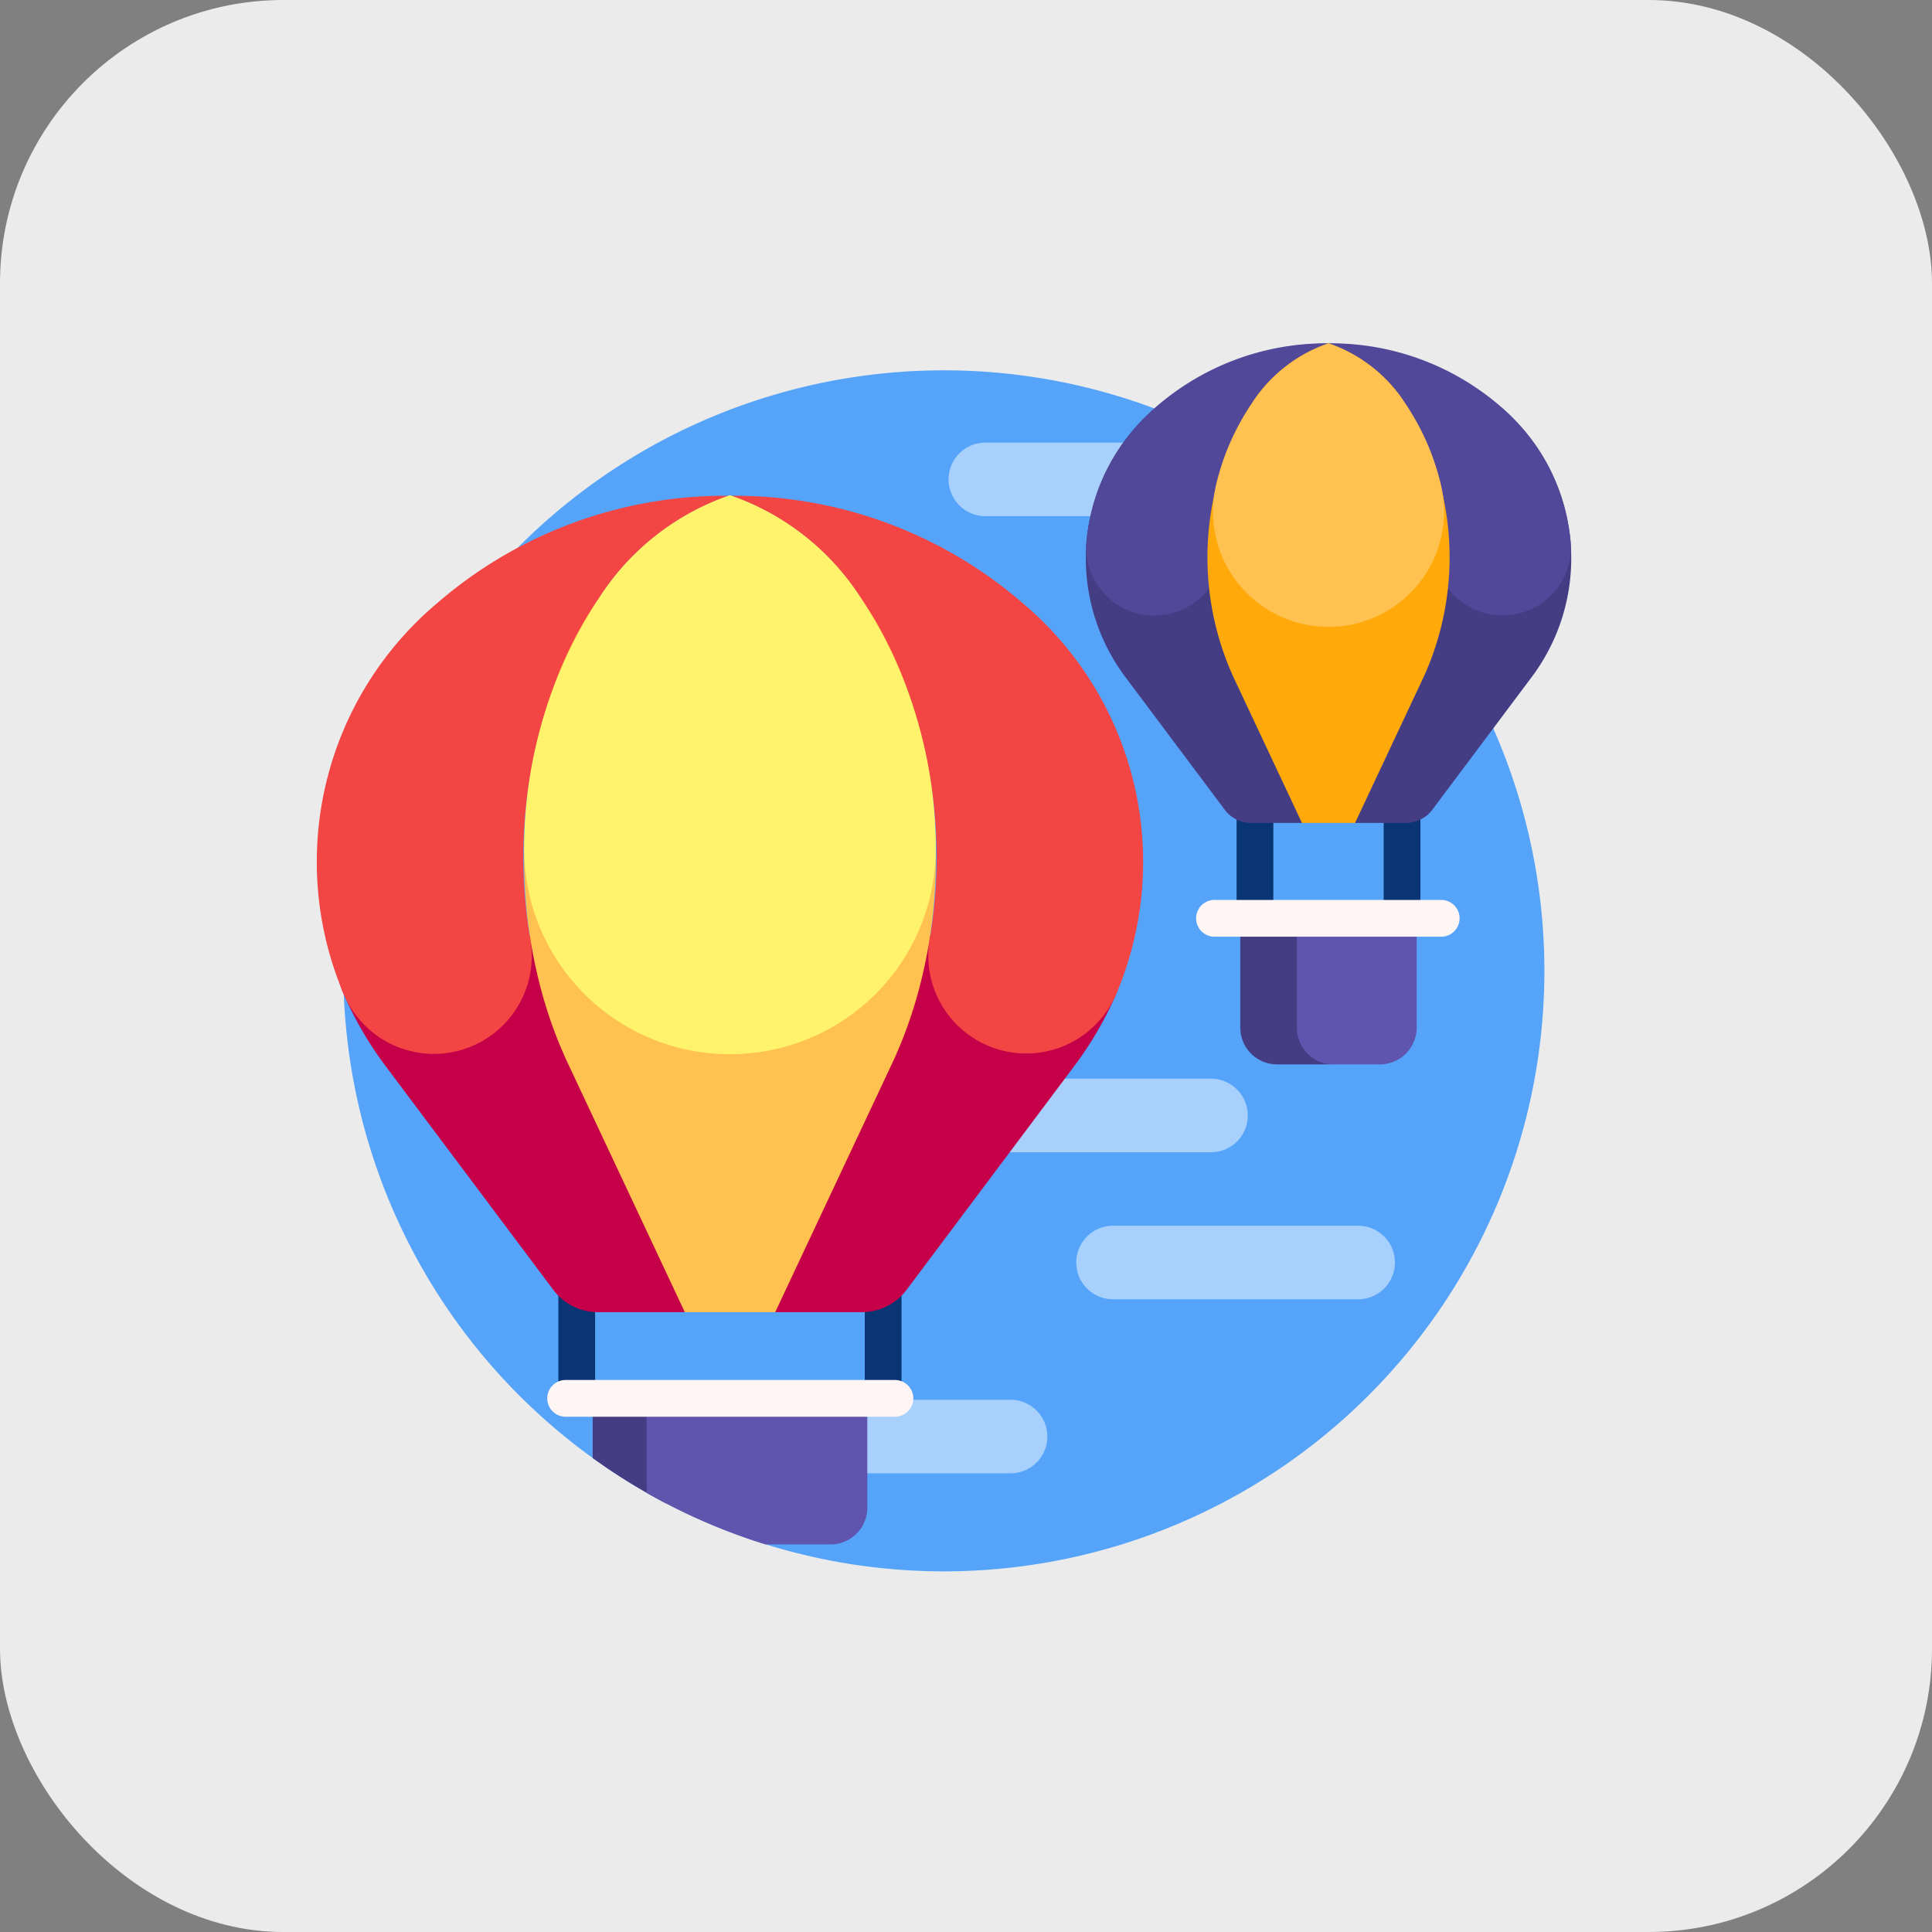 <svg xmlns="http://www.w3.org/2000/svg" width="75" height="75" viewBox="0 0 75 75">
  <rect x="0" y="0" width="75" height="75" fill="#808080" stroke="none"/>
  <g id="tourism" transform="translate(13.281 7.829)">
    <rect id="Rectangle_1499" data-name="Rectangle 1499" width="75" height="75" rx="11" transform="translate(-13.281 -7.829)" fill="#ebebeb"/>
    <g id="Group_99" data-name="Group 99" transform="translate(-1)">
      <path id="Path_256" data-name="Path 256" d="M57.625,39.812A23.312,23.312,0,1,1,34.312,16.5,23.312,23.312,0,0,1,57.625,39.812Z" transform="translate(-9.953 -9.953)" fill="#55a4f9"/>
      <path id="Path_257" data-name="Path 257" d="M163.44,72.119a1.427,1.427,0,0,1,1.427-1.427h13.321a1.427,1.427,0,0,1,0,2.855H164.867A1.427,1.427,0,0,1,163.44,72.119Zm5.988-23.265h7.905a1.427,1.427,0,0,0,0-2.855h-7.905a1.427,1.427,0,1,0,0,2.855ZM183.9,76.4h-9.515a1.427,1.427,0,1,0,0,2.855H183.9a1.427,1.427,0,0,0,0-2.855Zm-13.491,6.756H159.971a1.427,1.427,0,1,0,0,2.855h10.436a1.427,1.427,0,0,0,0-2.855Z" transform="translate(-143.458 -36.646)" fill="#a7d0fc"/>
      <path id="Path_258" data-name="Path 258" d="M112.053,176.5v6.724a.714.714,0,0,1-1.427,0V176.5a.714.714,0,1,1,1.427,0Zm-12.608-.714a.714.714,0,0,0-.714.714v6.724a.714.714,0,1,0,1.427,0V176.5A.714.714,0,0,0,99.446,175.79Zm26.329-18.635a.714.714,0,0,0-.714.714v6.724a.714.714,0,0,0,1.427,0v-6.724A.714.714,0,0,0,125.775,157.155Zm5.709,0a.714.714,0,0,0-.714.714v6.724a.714.714,0,1,0,1.427,0v-6.724A.714.714,0,0,0,131.484,157.155Z" transform="translate(-89.337 -137.225)" fill="#0a3575"/>
      <path id="Path_259" data-name="Path 259" d="M35.432,232.746a2.608,2.608,0,0,1,3.293,3.48,13.769,13.769,0,0,1-1.61,2.755l-6.506,8.682a2.171,2.171,0,0,1-1.737.869H25.505a2.839,2.839,0,0,0-3.51,0H18.628a2.171,2.171,0,0,1-1.737-.869l-6.506-8.682a13.743,13.743,0,0,1-1.672-2.9,2.541,2.541,0,0,1,3.207-3.389A34.238,34.238,0,0,0,35.432,232.746Z" transform="translate(-7.695 -205.423)" fill="#c50048"/>
      <path id="Path_260" data-name="Path 260" d="M31.027,87.074A3.8,3.8,0,0,1,23.8,84.943,18.679,18.679,0,0,0,21.07,71.551a9.828,9.828,0,0,0-4.96-3.87,17.09,17.09,0,0,1,11.3,4.159,13.129,13.129,0,0,1,3.619,15.235ZM4.7,71.84A13.129,13.129,0,0,0,1.083,87.074a3.8,3.8,0,0,0,7.231-2.132,18.679,18.679,0,0,1,2.726-13.392A9.828,9.828,0,0,1,16,67.681,17.09,17.09,0,0,0,4.7,71.84Z" transform="translate(0 -56.264)" fill="#f44545"/>
      <path id="Path_261" data-name="Path 261" d="M99,89.558l-4.536,9.652h-3.51l-4.536-9.652c-2.685-5.714-2.151-13.317,1.276-18.17A9.8,9.8,0,0,1,92.706,67.5a9.8,9.8,0,0,1,5.015,3.887C101.148,76.241,101.682,83.844,99,89.558Z" transform="translate(-76.651 -56.101)" fill="#ffc14f"/>
      <path id="Path_262" data-name="Path 262" d="M92.749,89.195a7.976,7.976,0,0,1-7.987-8.164,17.711,17.711,0,0,1,2.973-9.644A9.8,9.8,0,0,1,92.749,67.5a9.8,9.8,0,0,1,5.015,3.887,17.711,17.711,0,0,1,2.973,9.644A7.976,7.976,0,0,1,92.749,89.195Z" transform="translate(-76.693 -56.101)" fill="#fff36c"/>
      <path id="Path_263" data-name="Path 263" d="M112.732,260.29h2.855v3.93a23.31,23.31,0,0,1-2.855-1.764Zm25.14-18.635v4.092a1.427,1.427,0,0,0,1.427,1.427h2a1.427,1.427,0,0,0,1.427-1.427v-4.092Z" transform="translate(-102.005 -213.684)" fill="#453d83"/>
      <path id="Path_264" data-name="Path 264" d="M134.732,260.29H143.3v4.092a1.427,1.427,0,0,1-1.427,1.427h-2.525a23.179,23.179,0,0,1-4.611-2Zm25.241-18.635v4.092a1.427,1.427,0,0,0,1.427,1.427h1.8a1.427,1.427,0,0,0,1.427-1.427v-4.092Z" transform="translate(-121.912 -213.684)" fill="#5f55af"/>
      <path id="Path_265" data-name="Path 265" d="M108.156,251.92a.714.714,0,0,1-.714.714H94.633a.714.714,0,0,1,0-1.427h12.81A.714.714,0,0,1,108.156,251.92Zm20.519-19.349h-8.8a.714.714,0,1,0,0,1.427h8.8a.714.714,0,0,0,0-1.427Z" transform="translate(-84.982 -205.465)" fill="#fff5f5"/>
      <path id="Path_266" data-name="Path 266" d="M320.289,24.213a1.275,1.275,0,0,1-1.02-.51l-3.82-5.1a7.684,7.684,0,0,1,1.182-10.557,10.318,10.318,0,0,1,13.331,0,7.684,7.684,0,0,1,1.182,10.557l-3.82,5.1a1.274,1.274,0,0,1-1.02.51h-1.977l-.131-.105a1.447,1.447,0,0,0-1.93.105Z" transform="translate(-284.004 -0.096)" fill="#453d83"/>
      <path id="Path_267" data-name="Path 267" d="M330.255,16.062A2.639,2.639,0,0,1,327.61,13.5a11.63,11.63,0,0,0-1.53-5.7A5.2,5.2,0,0,0,323.5,5.5a10.038,10.038,0,0,1,6.665,2.442,7.989,7.989,0,0,1,2.728,5.218A2.649,2.649,0,0,1,330.255,16.062Zm-13.423-8.12A7.989,7.989,0,0,0,314.1,13.16a2.647,2.647,0,1,0,5.28.341,11.63,11.63,0,0,1,1.53-5.7A5.2,5.2,0,0,1,323.5,5.5,10.038,10.038,0,0,0,316.832,7.942Z" transform="translate(-284.205)" fill="#51489a"/>
      <path id="Path_268" data-name="Path 268" d="M371.992,18.45l-2.663,5.667h-2.061l-2.663-5.667a11.22,11.22,0,0,1,.749-10.668A5.755,5.755,0,0,1,368.3,5.5a5.754,5.754,0,0,1,2.944,2.282,11.22,11.22,0,0,1,.749,10.668Z" transform="translate(-329.007)" fill="#ffa90b"/>
      <path id="Path_269" data-name="Path 269" d="M370.236,16.506a4.479,4.479,0,0,1-4.359-5.537,9.452,9.452,0,0,1,1.414-3.186A5.754,5.754,0,0,1,370.236,5.5a5.754,5.754,0,0,1,2.944,2.282,9.455,9.455,0,0,1,1.414,3.186A4.479,4.479,0,0,1,370.236,16.506Z" transform="translate(-330.944)" fill="#ffc14f"/>
    </g>
  </g>
</svg>
